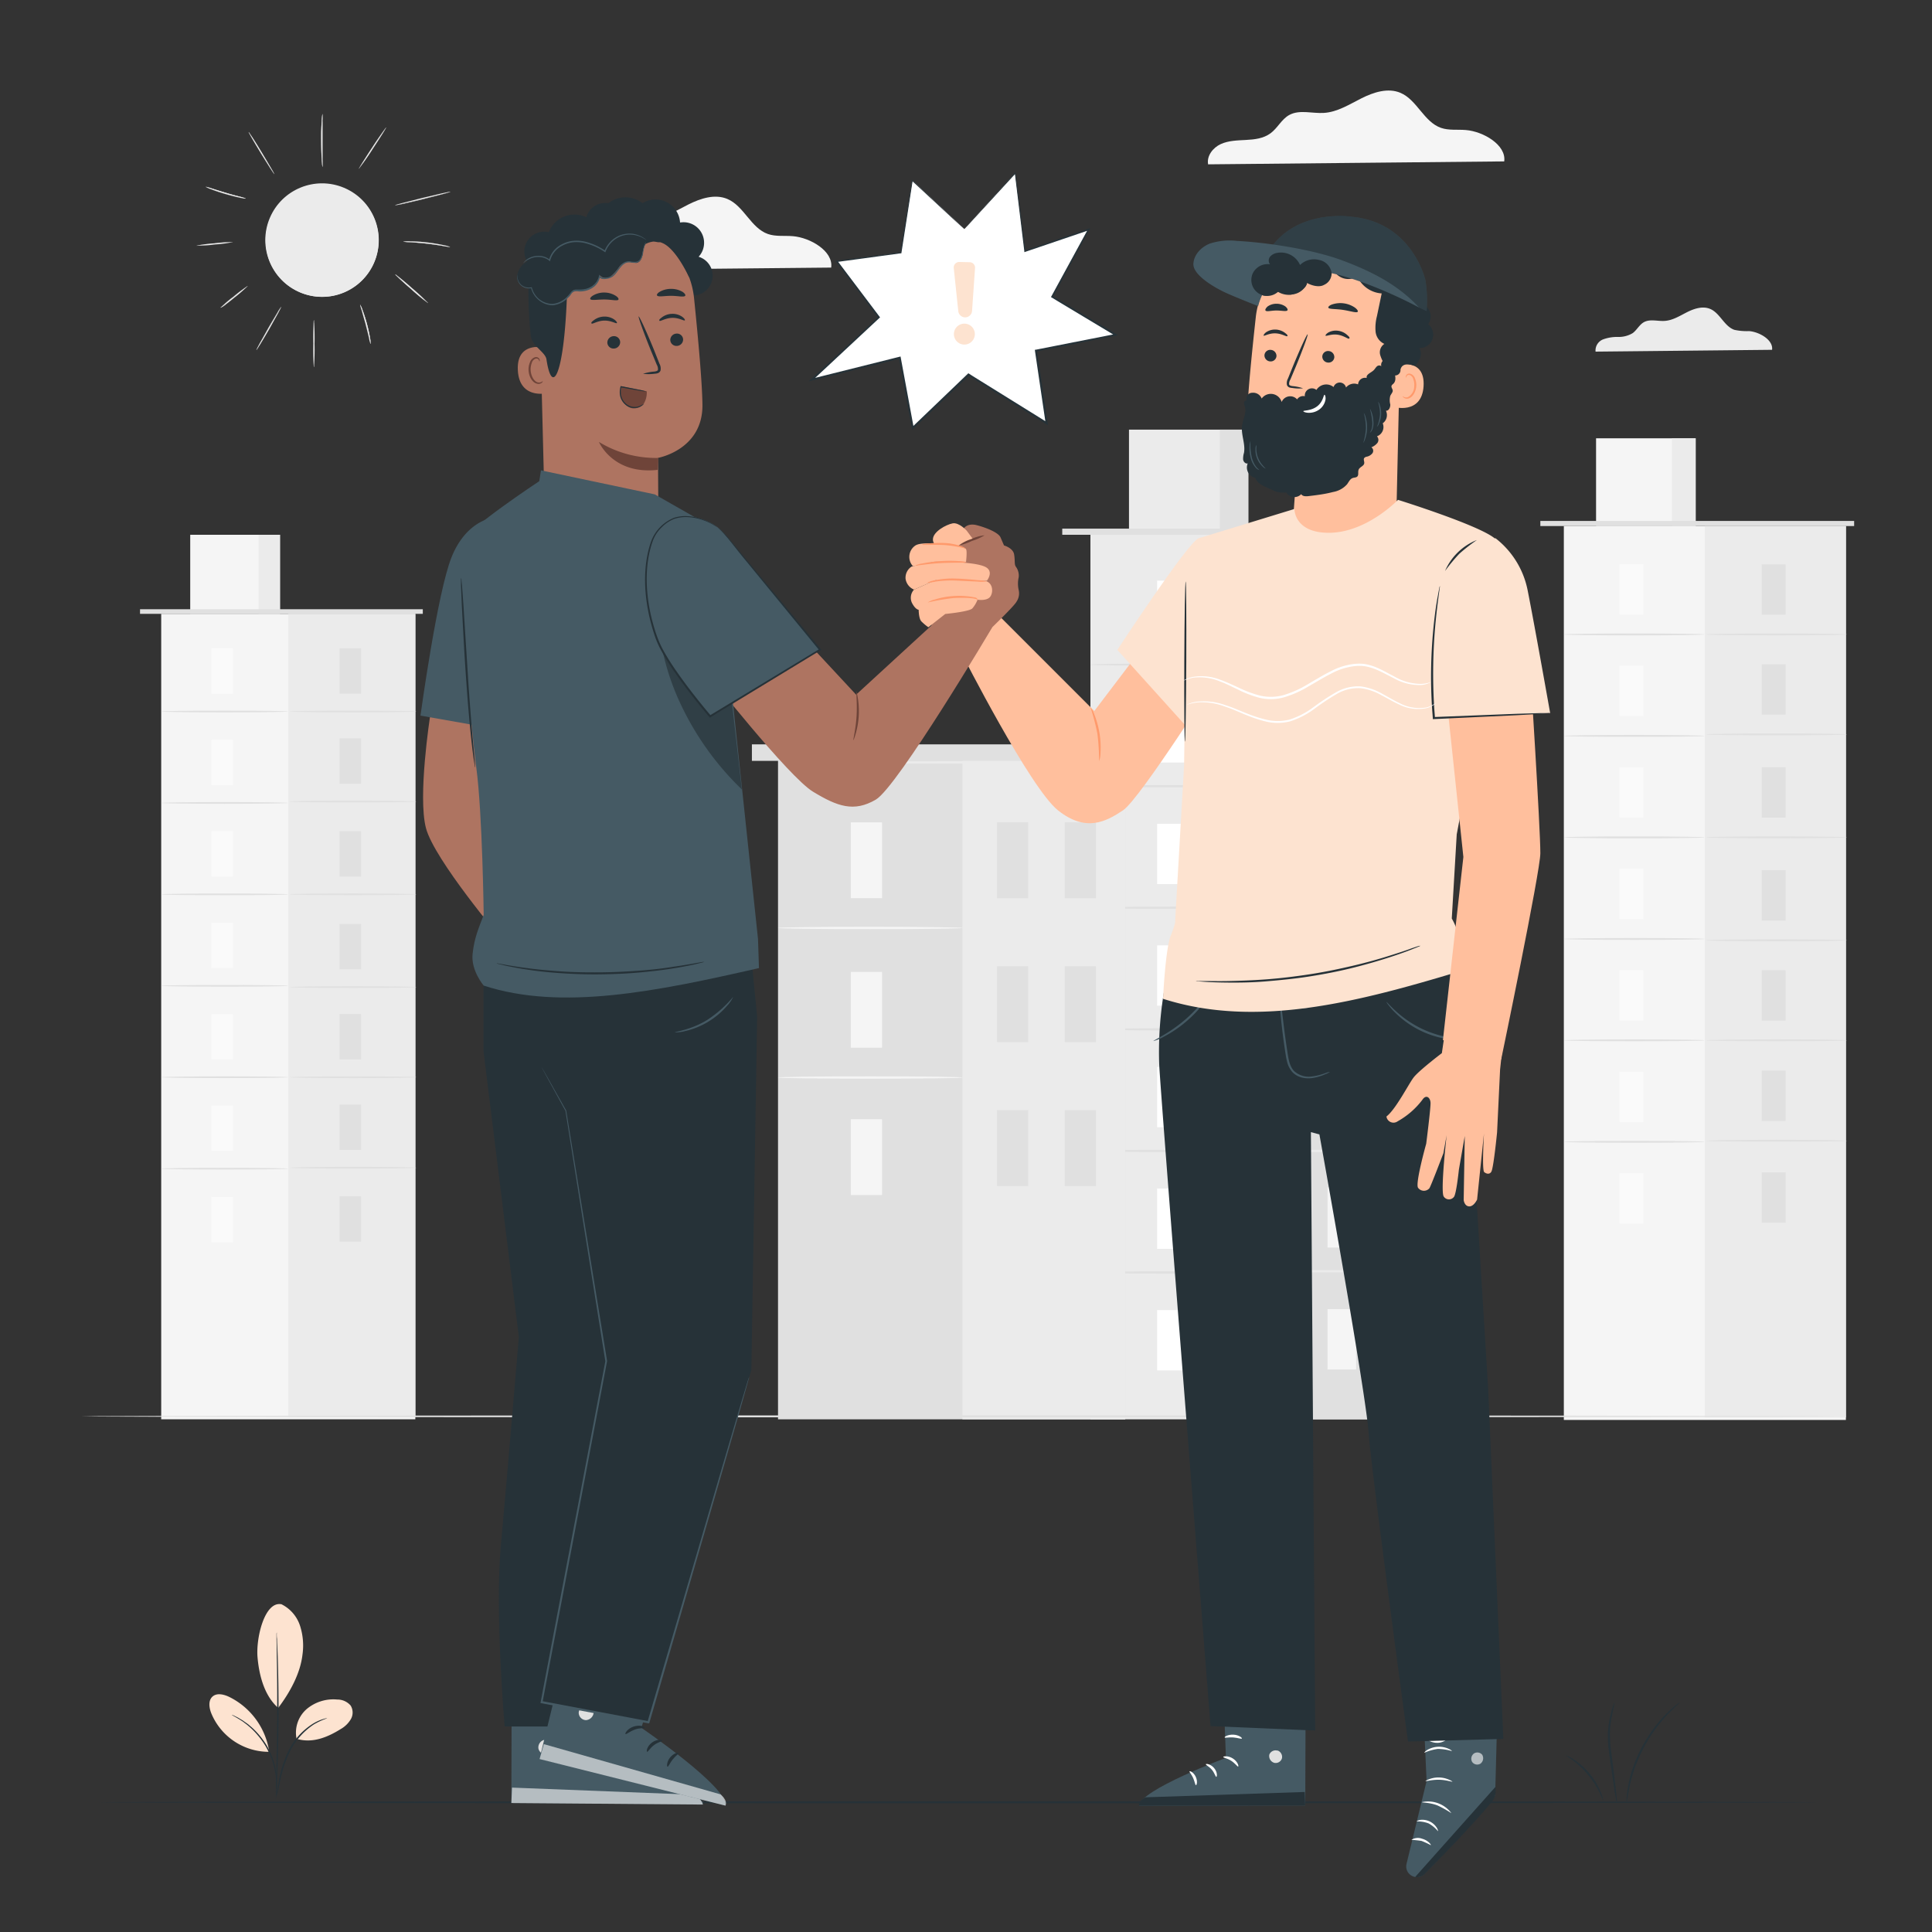 <svg xmlns="http://www.w3.org/2000/svg" viewBox="0 0 500 500"><rect x="0" y="0" width="500" height="500" fill="#333333" stroke="none"/><g id="freepik--background-complete--inject-4"><rect x="404.72" y="136.14" width="73" height="231.34" style="fill:#f5f5f5"></rect><rect x="441.22" y="136.14" width="36.5" height="230.7" style="fill:#ebebeb"></rect><rect x="413.06" y="113.43" width="25.78" height="22.71" style="fill:#f5f5f5"></rect><rect x="432.69" y="113.43" width="6.14" height="22.71" style="fill:#ebebeb"></rect><polyline points="398.64 136.14 398.64 134.82 479.85 134.82 479.85 136.14" style="fill:#e0e0e0"></polyline><rect x="419.13" y="146.05" width="6.18" height="13.03" style="fill:#fafafa"></rect><path d="M441.22,164.19c0,.14-8.17.25-18.25.25s-18.25-.11-18.25-.25,8.17-.25,18.25-.25S441.22,164.05,441.22,164.19Z" style="fill:#e0e0e0"></path><rect x="455.94" y="146.05" width="6.18" height="13.03" style="fill:#e0e0e0"></rect><path d="M478,164.19c0,.14-8.17.25-18.24.25s-18.25-.11-18.25-.25,8.16-.25,18.25-.25S478,164.05,478,164.19Z" style="fill:#e0e0e0"></path><rect x="455.94" y="171.91" width="6.18" height="13.03" style="fill:#e0e0e0"></rect><path d="M478,190.06c0,.13-8.17.25-18.24.25s-18.25-.12-18.25-.25,8.16-.25,18.25-.25S478,189.92,478,190.06Z" style="fill:#e0e0e0"></path><rect x="455.94" y="198.56" width="6.18" height="13.03" style="fill:#e0e0e0"></rect><path d="M478,216.7c0,.14-8.17.25-18.24.25s-18.25-.11-18.25-.25,8.16-.24,18.25-.24S478,216.57,478,216.7Z" style="fill:#e0e0e0"></path><rect x="455.94" y="225.21" width="6.18" height="13.03" style="fill:#e0e0e0"></rect><path d="M478,243.35c0,.14-8.17.25-18.24.25s-18.25-.11-18.25-.25,8.16-.25,18.25-.25S478,243.21,478,243.35Z" style="fill:#e0e0e0"></path><rect x="455.94" y="251.09" width="6.18" height="13.03" style="fill:#e0e0e0"></rect><path d="M478,269.24c0,.13-8.17.24-18.24.24s-18.25-.11-18.25-.24,8.16-.25,18.25-.25S478,269.1,478,269.24Z" style="fill:#e0e0e0"></path><rect x="455.94" y="277.08" width="6.18" height="13.03" style="fill:#e0e0e0"></rect><rect x="455.94" y="303.41" width="6.18" height="13.03" style="fill:#e0e0e0"></rect><path d="M478,295.23c0,.13-8.17.24-18.24.24s-18.25-.11-18.25-.24,8.16-.25,18.25-.25S478,295.09,478,295.23Z" style="fill:#e0e0e0"></path><rect x="419.13" y="172.31" width="6.18" height="13.03" style="fill:#fafafa"></rect><path d="M441.22,190.45c0,.14-8.17.25-18.25.25s-18.25-.11-18.25-.25,8.17-.25,18.25-.25S441.22,190.31,441.22,190.45Z" style="fill:#e0e0e0"></path><rect x="419.13" y="198.57" width="6.18" height="13.03" style="fill:#fafafa"></rect><path d="M441.22,216.71c0,.14-8.17.25-18.25.25s-18.25-.11-18.25-.25,8.17-.25,18.25-.25S441.22,216.58,441.22,216.71Z" style="fill:#e0e0e0"></path><rect x="419.13" y="224.83" width="6.18" height="13.03" style="fill:#fafafa"></rect><path d="M441.22,243c0,.14-8.17.25-18.25.25s-18.25-.11-18.25-.25,8.17-.24,18.25-.24S441.22,242.84,441.22,243Z" style="fill:#e0e0e0"></path><rect x="419.13" y="251.09" width="6.18" height="13.03" style="fill:#fafafa"></rect><path d="M441.22,269.24c0,.13-8.17.24-18.25.24s-18.25-.11-18.25-.24S412.89,269,423,269,441.22,269.1,441.22,269.24Z" style="fill:#e0e0e0"></path><rect x="419.13" y="277.36" width="6.18" height="13.03" style="fill:#fafafa"></rect><path d="M441.22,295.5c0,.13-8.17.25-18.25.25s-18.25-.12-18.25-.25,8.17-.25,18.25-.25S441.22,295.36,441.22,295.5Z" style="fill:#e0e0e0"></path><rect x="419.13" y="303.62" width="6.18" height="13.03" style="fill:#fafafa"></rect><rect x="282.2" y="138.4" width="87.46" height="228.92" style="fill:#ebebeb"></rect><rect x="325.92" y="138.4" width="43.73" height="228.92" style="fill:#e0e0e0"></rect><rect x="292.18" y="111.19" width="30.88" height="27.21" style="fill:#ebebeb"></rect><rect x="315.7" y="111.19" width="7.36" height="27.21" style="fill:#e0e0e0"></rect><rect x="274.91" y="136.81" width="97.31" height="1.59" style="fill:#e0e0e0"></rect><rect x="299.46" y="150.27" width="7.4" height="15.61" style="fill:#fff"></rect><path d="M325.92,172c0,.17-9.79.3-21.86.3s-21.86-.13-21.86-.3,9.78-.3,21.86-.3S325.92,171.84,325.92,172Z" style="fill:#e0e0e0"></path><rect x="343.57" y="150.27" width="7.4" height="15.61" style="fill:#f5f5f5"></rect><path d="M370,172c0,.17-9.79.3-21.86.3s-21.87-.13-21.87-.3,9.79-.3,21.87-.3S370,171.84,370,172Z" style="fill:#ebebeb"></path><rect x="343.57" y="181.26" width="7.4" height="15.61" style="fill:#f5f5f5"></rect><path d="M370,203c0,.17-9.79.3-21.86.3s-21.87-.13-21.87-.3,9.79-.29,21.87-.29S370,202.83,370,203Z" style="fill:#ebebeb"></path><rect x="343.57" y="213.18" width="7.4" height="15.61" style="fill:#f5f5f5"></rect><path d="M370,234.92c0,.16-9.79.3-21.86.3s-21.87-.14-21.87-.3,9.79-.3,21.87-.3S370,234.76,370,234.92Z" style="fill:#ebebeb"></path><rect x="343.57" y="245.11" width="7.4" height="15.61" style="fill:#f5f5f5"></rect><path d="M370,266.85c0,.16-9.79.29-21.86.29s-21.87-.13-21.87-.29,9.79-.3,21.87-.3S370,266.68,370,266.85Z" style="fill:#ebebeb"></path><rect x="343.57" y="276.12" width="7.4" height="15.61" style="fill:#f5f5f5"></rect><path d="M370,297.86c0,.16-9.79.3-21.86.3s-21.87-.14-21.87-.3,9.79-.3,21.87-.3S370,297.69,370,297.86Z" style="fill:#ebebeb"></path><rect x="343.57" y="307.26" width="7.4" height="15.61" style="fill:#f5f5f5"></rect><rect x="343.57" y="338.81" width="7.4" height="15.61" style="fill:#f5f5f5"></rect><path d="M370,329c0,.16-9.79.3-21.86.3s-21.87-.14-21.87-.3,9.79-.3,21.87-.3S370,328.83,370,329Z" style="fill:#ebebeb"></path><rect x="299.46" y="181.73" width="7.4" height="15.61" style="fill:#fff"></rect><path d="M325.92,203.47c0,.16-9.79.29-21.86.29s-21.86-.13-21.86-.29,9.78-.3,21.86-.3S325.92,203.3,325.92,203.47Z" style="fill:#e0e0e0"></path><rect x="299.46" y="213.19" width="7.4" height="15.61" style="fill:#fff"></rect><path d="M325.92,234.93c0,.17-9.79.3-21.86.3s-21.86-.13-21.86-.3,9.78-.3,21.86-.3S325.92,234.77,325.92,234.93Z" style="fill:#e0e0e0"></path><rect x="299.46" y="244.66" width="7.4" height="15.61" style="fill:#fff"></rect><path d="M325.92,266.39c0,.17-9.79.3-21.86.3s-21.86-.13-21.86-.3,9.78-.29,21.86-.29S325.92,266.23,325.92,266.39Z" style="fill:#e0e0e0"></path><rect x="299.46" y="276.12" width="7.4" height="15.61" style="fill:#fff"></rect><path d="M325.92,297.86c0,.16-9.79.3-21.86.3s-21.86-.14-21.86-.3,9.78-.3,21.86-.3S325.92,297.69,325.92,297.86Z" style="fill:#e0e0e0"></path><rect x="299.46" y="307.59" width="7.4" height="15.61" style="fill:#fff"></rect><path d="M325.92,329.32c0,.17-9.79.3-21.86.3s-21.86-.13-21.86-.3S292,329,304.06,329,325.92,329.16,325.92,329.32Z" style="fill:#e0e0e0"></path><rect x="299.46" y="339.05" width="7.4" height="15.61" style="fill:#fff"></rect><rect x="201.35" y="196.77" width="89.86" height="170.55" style="fill:#e0e0e0"></rect><rect x="249.08" y="196.77" width="42.13" height="170.55" style="fill:#ebebeb"></rect><rect x="220.19" y="212.82" width="8.08" height="19.63" style="fill:#f5f5f5"></rect><rect x="220.19" y="289.65" width="8.08" height="19.63" style="fill:#f5f5f5"></rect><path d="M249.08,240.15c0,.17-10.69.31-23.87.31s-23.86-.14-23.86-.31,10.68-.3,23.86-.3S249.08,240,249.08,240.15Z" style="fill:#f5f5f5"></path><rect x="220.19" y="251.52" width="8.08" height="19.63" style="fill:#f5f5f5"></rect><path d="M249.08,278.86c0,.17-10.69.3-23.87.3s-23.86-.13-23.86-.3,10.68-.31,23.86-.31S249.08,278.69,249.08,278.86Z" style="fill:#f5f5f5"></path><rect x="258.02" y="212.82" width="8.08" height="19.63" style="fill:#e0e0e0"></rect><rect x="275.55" y="212.82" width="8.08" height="19.63" style="fill:#e0e0e0"></rect><rect x="258.02" y="250.07" width="8.08" height="19.63" style="fill:#e0e0e0"></rect><rect x="275.55" y="250.07" width="8.08" height="19.63" style="fill:#e0e0e0"></rect><rect x="258.02" y="287.31" width="8.08" height="19.63" style="fill:#e0e0e0"></rect><rect x="275.55" y="287.31" width="8.08" height="19.63" style="fill:#e0e0e0"></rect><rect x="194.59" y="192.64" width="103.37" height="4.27" style="fill:#e0e0e0"></rect><path d="M291.84,197.32c0,.17-20.09.31-44.86.31s-44.86-.14-44.86-.31S222.2,197,247,197,291.84,197.15,291.84,197.32Z" style="fill:#ebebeb"></path><rect x="41.72" y="158.86" width="65.77" height="208.45" style="fill:#f5f5f5"></rect><rect x="74.61" y="158.86" width="32.89" height="207.88" style="fill:#ebebeb"></rect><rect x="49.23" y="138.4" width="23.23" height="20.46" style="fill:#f5f5f5"></rect><rect x="66.92" y="138.4" width="5.54" height="20.46" style="fill:#ebebeb"></rect><polyline points="36.24 158.86 36.24 157.67 109.42 157.67 109.42 158.86" style="fill:#e0e0e0"></polyline><rect x="54.71" y="167.79" width="5.57" height="11.74" style="fill:#fafafa"></rect><path d="M74.61,184.13c0,.13-7.36.23-16.44.23s-16.45-.1-16.45-.23,7.36-.22,16.45-.22S74.61,184,74.61,184.13Z" style="fill:#e0e0e0"></path><rect x="87.88" y="167.79" width="5.57" height="11.74" style="fill:#e0e0e0"></rect><path d="M107.78,184.13c0,.13-7.36.23-16.44.23s-16.44-.1-16.44-.23,7.36-.22,16.44-.22S107.78,184,107.78,184.13Z" style="fill:#e0e0e0"></path><rect x="87.88" y="191.1" width="5.57" height="11.74" style="fill:#e0e0e0"></rect><path d="M107.78,207.44c0,.13-7.36.23-16.44.23s-16.44-.1-16.44-.23,7.36-.22,16.44-.22S107.78,207.32,107.78,207.44Z" style="fill:#e0e0e0"></path><rect x="87.88" y="215.11" width="5.57" height="11.74" style="fill:#e0e0e0"></rect><path d="M107.78,231.45c0,.13-7.36.23-16.44.23s-16.44-.1-16.44-.23,7.36-.22,16.44-.22S107.78,231.33,107.78,231.45Z" style="fill:#e0e0e0"></path><rect x="87.88" y="239.12" width="5.57" height="11.74" style="fill:#e0e0e0"></rect><path d="M107.78,255.46c0,.13-7.36.23-16.44.23s-16.44-.1-16.44-.23,7.36-.22,16.44-.22S107.78,255.34,107.78,255.46Z" style="fill:#e0e0e0"></path><rect x="87.88" y="262.44" width="5.57" height="11.74" style="fill:#e0e0e0"></rect><path d="M107.78,278.79c0,.12-7.36.22-16.44.22s-16.44-.1-16.44-.22,7.36-.23,16.44-.23S107.78,278.66,107.78,278.79Z" style="fill:#e0e0e0"></path><rect x="87.88" y="285.86" width="5.57" height="11.74" style="fill:#e0e0e0"></rect><rect x="87.88" y="309.58" width="5.57" height="11.74" style="fill:#e0e0e0"></rect><path d="M107.78,302.21c0,.12-7.36.22-16.44.22s-16.44-.1-16.44-.22,7.36-.23,16.44-.23S107.78,302.08,107.78,302.21Z" style="fill:#e0e0e0"></path><rect x="54.71" y="191.45" width="5.57" height="11.74" style="fill:#fafafa"></rect><path d="M74.61,207.8c0,.12-7.36.22-16.44.22s-16.45-.1-16.45-.22,7.36-.23,16.45-.23S74.61,207.67,74.61,207.8Z" style="fill:#e0e0e0"></path><rect x="54.71" y="215.11" width="5.57" height="11.74" style="fill:#fafafa"></rect><path d="M74.61,231.46c0,.13-7.36.23-16.44.23s-16.45-.1-16.45-.23,7.36-.22,16.45-.22S74.61,231.34,74.61,231.46Z" style="fill:#e0e0e0"></path><rect x="54.71" y="238.78" width="5.57" height="11.74" style="fill:#fafafa"></rect><path d="M74.61,255.12c0,.13-7.36.23-16.44.23s-16.45-.1-16.45-.23,7.36-.22,16.45-.22S74.61,255,74.61,255.12Z" style="fill:#e0e0e0"></path><rect x="54.71" y="262.44" width="5.57" height="11.74" style="fill:#fafafa"></rect><path d="M74.61,278.79c0,.12-7.36.22-16.44.22s-16.45-.1-16.45-.22,7.36-.23,16.45-.23S74.61,278.66,74.61,278.79Z" style="fill:#e0e0e0"></path><rect x="54.71" y="286.1" width="5.57" height="11.74" style="fill:#fafafa"></rect><path d="M74.61,302.45c0,.13-7.36.23-16.44.23s-16.45-.1-16.45-.23,7.36-.22,16.45-.22S74.61,302.33,74.61,302.45Z" style="fill:#e0e0e0"></path><rect x="54.71" y="309.77" width="5.57" height="11.74" style="fill:#fafafa"></rect><path d="M475,366.55c0,.14-101.64.26-227,.26s-227-.12-227-.26,101.61-.26,227-.26S475,366.41,475,366.55Z" style="fill:#e0e0e0"></path><path d="M215.11,69.25c.59-4.26-5.42-7.77-9.94-8.13-2.15-.18-4.39.15-6.43-.56-4.42-1.54-6.19-7.25-10.5-9.07-3.23-1.36-6.94-.15-10.07,1.42s-6.21,3.56-9.71,3.78c-3,.2-6.33-.93-9,.55-2,1.11-3,3.39-4.85,4.74s-4.11,1.6-6.33,1.72-4.51.14-6.53,1.06-3.69,3.06-3.27,5.24Z" style="fill:#f5f5f5"></path><path d="M389.29,41.77c.59-4.26-5.42-7.76-9.94-8.12-2.15-.18-4.39.15-6.43-.56-4.42-1.54-6.19-7.25-10.5-9.07-3.23-1.36-6.94-.15-10.07,1.42s-6.21,3.56-9.71,3.78c-3,.2-6.33-.93-9,.55-2,1.11-3,3.39-4.85,4.74s-4.11,1.59-6.33,1.71-4.51.15-6.53,1.07-3.68,3.06-3.27,5.24Z" style="fill:#f5f5f5"></path><path d="M458.61,90.53c.35-2.53-3.24-4.62-5.93-4.84a15.22,15.22,0,0,1-3.83-.33c-2.64-.92-3.69-4.33-6.26-5.41-1.93-.81-4.14-.09-6,.85s-3.7,2.12-5.78,2.25c-1.81.12-3.78-.55-5.37.33-1.18.66-1.8,2-2.88,2.82a7,7,0,0,1-3.78,1,10.59,10.59,0,0,0-3.89.63A3.08,3.08,0,0,0,412.93,91Z" style="fill:#ebebeb"></path><circle cx="83.34" cy="62.14" r="14.68" transform="translate(-6.3 114.77) rotate(-67.13)" style="fill:#ebebeb"></circle><path d="M83.34,76.83a14.61,14.61,0,1,1,5.72-1.15A14.54,14.54,0,0,1,83.34,76.83Z" style="fill:#ebebeb"></path><path d="M81.25,95a58.75,58.75,0,0,1-.15-6.06,58.63,58.63,0,0,1,.15-6,58.63,58.63,0,0,1,.15,6A58.75,58.75,0,0,1,81.25,95Z" style="fill:#ebebeb"></path><path d="M81.25,95s-.08,0-.13-1.79c0-1.14,0-2.66,0-4.28s0-3.14,0-4.28c0-1.79.1-1.79.13-1.79s.08,0,.12,1.79c0,1.14,0,2.66,0,4.28s0,3.14,0,4.28C81.33,95,81.28,95,81.25,95Zm0-12.1c-.07.23-.14,2.52-.14,6s.07,5.81.14,6c.07-.22.14-2.52.14-6S81.32,83.11,81.25,82.88Z" style="fill:#ebebeb"></path><path d="M72.79,79.44c.07,0-1.31,2.57-3.08,5.65s-3.28,5.54-3.36,5.5,1.31-2.58,3.09-5.65S72.72,79.4,72.79,79.44Z" style="fill:#ebebeb"></path><path d="M66.36,90.6h0s-.07,0,.84-1.71c.58-1.06,1.37-2.47,2.23-4s1.69-2.88,2.32-3.92a7.79,7.79,0,0,1,1.05-1.59h0s.07,0-.85,1.71c-.58,1.06-1.37,2.47-2.23,4-1.53,2.64-3.22,5.46-3.36,5.5Zm6.41-11.13c-.17.17-1.46,2.25-3.32,5.47s-3,5.38-3.08,5.62c.18-.17,1.46-2.25,3.32-5.48S72.71,79.71,72.77,79.47Z" style="fill:#ebebeb"></path><path d="M64.11,74A33.75,33.75,0,0,1,60.68,77a34.33,34.33,0,0,1-3.62,2.68,30.59,30.59,0,0,1,3.43-2.92A33,33,0,0,1,64.11,74Z" style="fill:#ebebeb"></path><path d="M57.06,79.66h0s0-.06,1-.93c.65-.55,1.52-1.27,2.47-2A36.82,36.82,0,0,1,64.1,74h0s0,0,0,0h0A35.89,35.89,0,0,1,60.69,77c-.94.75-1.84,1.44-2.52,2A4.83,4.83,0,0,1,57.06,79.66Zm7-5.61a38.11,38.11,0,0,0-3.6,2.68,41.3,41.3,0,0,0-3.42,2.89A38.89,38.89,0,0,0,60.67,77,40.9,40.9,0,0,0,64.09,74.05Zm0,0Z" style="fill:#ebebeb"></path><path d="M95.9,89a7.77,7.77,0,0,1-.39-1.49c-.21-.92-.51-2.2-.89-3.59s-.75-2.65-1-3.56a9.27,9.27,0,0,1-.42-1.48,6.48,6.48,0,0,1,.62,1.41c.34.89.75,2.14,1.13,3.55a36.32,36.32,0,0,1,.8,3.63A7,7,0,0,1,95.9,89Z" style="fill:#ebebeb"></path><path d="M95.9,89c-.05,0-.11-.23-.41-1.51-.19-.86-.5-2.17-.88-3.59s-.78-2.72-1-3.55v0c-.38-1.2-.45-1.47-.4-1.48s0,0,.22.37.26.64.42,1.05c.23.6.68,1.87,1.13,3.54s.69,3,.8,3.64A7.27,7.27,0,0,1,95.91,89ZM93.18,78.9c0,.11.19.7.42,1.44v0c.26.83.65,2.1,1,3.55s.69,2.74.88,3.6.32,1.37.37,1.47a8.84,8.84,0,0,0-.18-1.51c-.11-.64-.35-2-.8-3.63s-.9-2.93-1.13-3.54A9.5,9.5,0,0,0,93.18,78.9Z" style="fill:#ebebeb"></path><path d="M110.79,78.43a49.51,49.51,0,0,1-4.34-3.58A52,52,0,0,1,102.31,71a53.28,53.28,0,0,1,4.34,3.59A55.47,55.47,0,0,1,110.79,78.43Z" style="fill:#ebebeb"></path><path d="M110.78,78.45a55.87,55.87,0,0,1-4.34-3.59c-1.13-1-2.19-1.93-3-2.66-1.22-1.13-1.19-1.16-1.17-1.19h0a55.87,55.87,0,0,1,4.34,3.59c1.13,1,2.19,1.93,3,2.66,1.22,1.12,1.19,1.16,1.17,1.18h0s0,0,0,0ZM102.33,71c.11.19,1.67,1.65,4.13,3.79s4.11,3.5,4.31,3.59c-.11-.19-1.67-1.65-4.13-3.8S102.53,71.12,102.33,71Z" style="fill:#ebebeb"></path><path d="M116.49,63.91a10.94,10.94,0,0,1-1.77-.25c-1.09-.18-2.59-.42-4.26-.61s-3.19-.3-4.29-.37a10.7,10.7,0,0,1-1.78-.16,8.67,8.67,0,0,1,1.79-.06c1.11,0,2.64.09,4.32.28s3.18.47,4.26.7A9.11,9.11,0,0,1,116.49,63.91Z" style="fill:#ebebeb"></path><path d="M116.44,63.94c-.13,0-.49-.06-1.37-.21l-.35-.06c-1.49-.25-2.92-.45-4.26-.6s-2.78-.28-4.29-.38l-.35,0c-1.21-.08-1.45-.1-1.45-.15a0,0,0,0,0,0,0,9.75,9.75,0,0,1,1.8-.07c.76,0,2.34.06,4.32.29s3.52.54,4.27.7a9.12,9.12,0,0,1,1.73.47s0,0,0,0h0S116.49,63.94,116.44,63.94Zm-12-1.41c.1,0,.66.06,1.4.11l.35,0c1.52.1,3,.22,4.29.38s2.78.35,4.26.6l.35.06c.71.12,1.24.21,1.38.21h0a11.59,11.59,0,0,0-1.7-.45c-.74-.16-2.29-.47-4.27-.7a43,43,0,0,0-4.31-.29A10.88,10.88,0,0,0,104.42,62.53Z" style="fill:#ebebeb"></path><path d="M116.51,49.63c0,.09-3.16.93-7.1,1.89s-7.15,1.67-7.17,1.59,3.16-.93,7.1-1.89S116.49,49.55,116.51,49.63Z" style="fill:#ebebeb"></path><path d="M102.27,53.13s0,0,0,0,0-.07,2.08-.63c1.34-.36,3.13-.81,5-1.27s3.71-.89,5.06-1.19c2.12-.47,2.13-.42,2.14-.39h0s0,.08-2.08.63c-1.34.36-3.13.81-5,1.28s-3.71.88-5.06,1.18A19,19,0,0,1,102.27,53.13Zm14.21-3.49c-.29,0-3,.59-7.14,1.6s-6.81,1.73-7.07,1.86c.29,0,3-.59,7.14-1.59S116.22,49.77,116.48,49.64Z" style="fill:#ebebeb"></path><path d="M99.92,33c.07,0-1.45,2.47-3.4,5.41a63.8,63.8,0,0,1-3.65,5.25c-.07,0,1.45-2.47,3.4-5.42S99.85,33,99.92,33Z" style="fill:#ebebeb"></path><path d="M92.87,43.68h0a0,0,0,0,1,0,0c0-.14,1.73-2.9,3.4-5.43,1-1.42,1.84-2.75,2.53-3.74C99.85,33,99.9,33,99.93,33h0S100,33,99,34.63c-.64,1-1.51,2.37-2.45,3.79S94.7,41.18,94,42.17C93,43.55,92.91,43.68,92.87,43.68ZM99.9,33c-.18.16-1.58,2.14-3.62,5.23S93,43.4,92.89,43.64c.18-.17,1.58-2.15,3.62-5.24S99.83,33.26,99.9,33Z" style="fill:#ebebeb"></path><path d="M83.46,29.52a17.13,17.13,0,0,1,0,2c0,1.24,0,3,0,4.85s0,3.61,0,4.86a14.66,14.66,0,0,1,0,2,12.5,12.5,0,0,1-.2-2c-.08-1.25-.14-3-.14-4.87s.05-3.62.13-4.86A10.32,10.32,0,0,1,83.46,29.52Z" style="fill:#ebebeb"></path><path d="M83.47,43.28s0,0-.1-.55c0-.37-.08-.88-.12-1.47,0-.84-.13-2.58-.14-4.87s.08-4,.13-4.86c0-.59.08-1.1.11-1.47.06-.53.08-.56.1-.56h0a7.81,7.81,0,0,1,0,2c0,1.17,0,2.94,0,4.85s0,3.55,0,4.78v.08c0,1.84,0,2,0,2Zm0-13.73a18,18,0,0,0-.18,2c0,.84-.13,2.59-.13,4.86s.09,4,.14,4.87a19.52,19.52,0,0,0,.19,2c0-.17,0-1.25,0-2v-.08c0-1.23,0-2.92,0-4.78s0-3.68,0-4.86C83.47,30.8,83.49,29.72,83.45,29.55Z" style="fill:#ebebeb"></path><path d="M71,45.05c-.08,0-1.62-2.36-3.46-5.36s-3.26-5.47-3.19-5.52S66,36.53,67.8,39.53,71.06,45,71,45.05Z" style="fill:#ebebeb"></path><path d="M71,45.06s-.17-.12-1.08-1.54c-.65-1-1.5-2.37-2.39-3.82-1.57-2.57-3.23-5.39-3.19-5.53h0s.07,0,1.09,1.54c.65,1,1.5,2.37,2.39,3.82s1.71,2.83,2.31,3.87c.94,1.63.9,1.66.88,1.67h0ZM64.36,34.2c.06.24,1.26,2.34,3.19,5.48S70.79,44.86,71,45c-.06-.23-1.26-2.33-3.19-5.48S64.54,34.37,64.36,34.2Z" style="fill:#ebebeb"></path><path d="M63.54,51.38A7.47,7.47,0,0,1,62,51.13c-1-.2-2.27-.52-3.69-.94s-2.71-.86-3.62-1.21a6.9,6.9,0,0,1-1.44-.64,8.33,8.33,0,0,1,1.51.43c.93.3,2.21.7,3.63,1.12s2.72.77,3.66,1A8.63,8.63,0,0,1,63.54,51.38Z" style="fill:#ebebeb"></path><path d="M63.49,51.4l-.38,0L62,51.15c-.64-.14-2-.44-3.69-.95s-3-1-3.61-1.21l-1.07-.44c-.4-.17-.39-.2-.39-.22s.22,0,1.54.42c.74.24,2.13.68,3.63,1.13s2.6.74,3.65,1c1.34.36,1.53.43,1.52.48h0S63.55,51.4,63.49,51.4Zm-10.24-3a11.11,11.11,0,0,0,1.43.61c.61.24,1.9.71,3.61,1.21s3.05.81,3.69.95a11.28,11.28,0,0,0,1.51.25h0c-.1-.06-.87-.27-1.48-.44-1.06-.28-2.29-.62-3.66-1s-2.89-.89-3.63-1.13C54.16,48.6,53.38,48.35,53.25,48.35Z" style="fill:#ebebeb"></path><path d="M60.28,62.66a37.67,37.67,0,0,1-4.68.6,35.37,35.37,0,0,1-4.72.3,38.38,38.38,0,0,1,4.69-.6A35.33,35.33,0,0,1,60.28,62.66Z" style="fill:#ebebeb"></path><path d="M51.15,63.6a.7.7,0,0,1-.27,0v0a0,0,0,0,1,0,0,37.69,37.69,0,0,1,4.69-.61,39.86,39.86,0,0,1,4.72-.3v0h0a0,0,0,0,1,0,0,37.69,37.69,0,0,1-4.69.61C53.8,63.45,51.86,63.6,51.15,63.6Zm-.24,0a43.61,43.61,0,0,0,4.69-.31,42,42,0,0,0,4.66-.59,43.74,43.74,0,0,0-4.69.31A42,42,0,0,0,50.91,63.56Z" style="fill:#ebebeb"></path></g><g id="freepik--Floor--inject-4"><path d="M25.34,466.43c0-.14,99.7-.26,222.65-.26s222.67.12,222.67.26S371,466.7,248,466.7,25.34,466.58,25.34,466.43Z" style="fill:#263238"></path></g><g id="freepik--Plants--inject-4"><path d="M72.72,415.12a9.5,9.5,0,0,1,4.91,5.57,16.66,16.66,0,0,1,.65,7.53C77.73,433.11,75,438.05,72,442c-4.12-3.59-5.06-9.86-5.35-13.07-.44-5.07,1.84-14.51,6.11-13.76" style="fill:#FDE3D0"></path><path d="M76.75,450a8.09,8.09,0,0,1,2.61-7.69,10.71,10.71,0,0,1,7.92-2.47,4.5,4.5,0,0,1,3.47,1.56,3.45,3.45,0,0,1,.06,3.5,7.1,7.1,0,0,1-2.6,2.56c-3.57,2.23-7.43,3.75-11.46,2.54" style="fill:#FDE3D0"></path><path d="M71.47,465a5.26,5.26,0,0,1,.14-1c.13-.7.3-1.61.5-2.71a28.65,28.65,0,0,1,2.8-8.68A17.42,17.42,0,0,1,81.14,446a11.6,11.6,0,0,1,2.54-1.12,5.71,5.71,0,0,1,.73-.19.74.74,0,0,1,.26,0,19.13,19.13,0,0,0-3.4,1.56,18,18,0,0,0-6,6.58,30.85,30.85,0,0,0-2.86,8.55c-.25,1.14-.45,2.06-.61,2.69A6.47,6.47,0,0,1,71.47,465Z" style="fill:#263238"></path><path d="M71.62,422.47a2.14,2.14,0,0,1,0,.43c0,.33,0,.75.08,1.26,0,1.1.12,2.68.18,4.64.13,3.92.23,9.34.2,15.32s-.17,11.4-.33,15.31c-.08,2-.16,3.55-.23,4.64,0,.52-.06.94-.08,1.26a1.72,1.72,0,0,1-.06.44,3,3,0,0,1,0-.44c0-.33,0-.75,0-1.26,0-1.14.07-2.72.12-4.64.09-3.92.2-9.33.23-15.31s0-11.39-.1-15.31c0-1.93-.05-3.5-.07-4.64v-1.26A2.12,2.12,0,0,1,71.62,422.47Z" style="fill:#263238"></path><path d="M69.62,453A18.9,18.9,0,0,0,59.3,439.15c-1.38-.66-3.18-1.09-4.31-.07s-.88,2.87-.32,4.29a16.13,16.13,0,0,0,14.85,10" style="fill:#FDE3D0"></path><path d="M60,443.79a4.08,4.08,0,0,1,.88.38,9.82,9.82,0,0,1,1,.52c.37.24.82.46,1.26.79s1,.66,1.44,1.08a17.53,17.53,0,0,1,1.53,1.4A21,21,0,0,1,69,451.69,20.26,20.26,0,0,1,70.87,456a17.7,17.7,0,0,1,.49,2,14.07,14.07,0,0,1,.24,1.79,13.23,13.23,0,0,1,.07,1.48,9.56,9.56,0,0,1,0,1.12,4.7,4.7,0,0,1-.11.95c-.08,0,.06-1.36-.18-3.53a16.15,16.15,0,0,0-.28-1.75,19.14,19.14,0,0,0-.51-2,22.16,22.16,0,0,0-1.91-4.25,22.44,22.44,0,0,0-2.84-3.69,18.85,18.85,0,0,0-1.48-1.39c-.47-.43-1-.77-1.39-1.1C61.17,444.42,59.93,443.86,60,443.79Z" style="fill:#263238"></path><path d="M434.77,440.57c.06.08-1.27,1.13-3.16,3.1a39,39,0,0,0-6.2,8.6,42.36,42.36,0,0,0-2.35,5.36,39.78,39.78,0,0,0-1.3,4.6c-.58,2.66-.71,4.36-.8,4.35a4.8,4.8,0,0,1,0-1.2,24.31,24.31,0,0,1,.42-3.22,33.26,33.26,0,0,1,1.21-4.69A38.59,38.59,0,0,1,425,452a39,39,0,0,1,3.2-5,34.13,34.13,0,0,1,3.2-3.62,26.7,26.7,0,0,1,2.44-2.16A6.07,6.07,0,0,1,434.77,440.57Z" style="fill:#263238"></path><path d="M417.83,440.64c.08,0-.27,1.45-.72,3.76a24.15,24.15,0,0,0-.47,4.08,33.45,33.45,0,0,0,.35,5c.47,3.58.88,6.82,1.14,9.17.14,1.18.23,2.13.29,2.79a4.26,4.26,0,0,1,0,1,3.73,3.73,0,0,1-.24-1c-.12-.65-.27-1.59-.45-2.76-.36-2.34-.83-5.57-1.3-9.15a30.49,30.49,0,0,1-.31-5.11,21.76,21.76,0,0,1,.59-4.15c.26-1.15.53-2.07.72-2.71A4.37,4.37,0,0,1,417.83,440.64Z" style="fill:#263238"></path><path d="M405.09,454.27a7,7,0,0,1,2.09,1,18.66,18.66,0,0,1,7.12,8.61,7.54,7.54,0,0,1,.64,2.25,23.91,23.91,0,0,0-9.85-11.9Z" style="fill:#263238"></path></g><g id="freepik--speech-bubble--inject-4"><polygon points="249.58 59.28 236.1 46.69 233.15 65.4 216.56 67.63 227.47 82.13 210.11 98.25 232.87 92.57 236.22 110.75 250.64 96.93 270.89 109.5 268.11 90.7 288.72 86.63 272.29 76.81 281.76 59.38 265.24 65.03 262.73 44.78 249.58 59.28" style="fill:#fff"></polygon><path d="M249.58,59.28l.86-1L253,55.46l9.67-10.76.18-.21,0,.27c.7,5.57,1.56,12.41,2.55,20.24l-.22-.14,16.51-5.67.49-.17-.25.45-9.45,17.44-.09-.3,16.44,9.82.54.31-.61.13L268.16,91l.2-.28c.88,6,1.82,12.32,2.78,18.8l.08.55-.47-.3L251.53,97.79l-1-.64.32,0L236.4,110.93l-.35.33-.08-.47-3.35-18.17.31.2-22.76,5.66-.9.23.68-.63L227.32,82l0,.29L216.41,67.74l-.2-.26.33,0,16.59-2.19-.14.13,3-18.7,0-.22.16.16,10,9.39,2.57,2.44.87.84s-.3-.25-.87-.78-1.46-1.33-2.59-2.38L236,46.78l.2-.07c-.8,5.12-1.76,11.32-2.91,18.72v.12l-.13,0-16.58,2.25.13-.31q5.1,6.76,10.93,14.49l.12.15-.15.14L210.28,98.43l-.22-.41,22.74-5.69.26-.07.05.27q1.65,8.88,3.36,18.17l-.43-.14,14.42-13.82.15-.14.17.11,1,.64L271,109.29l-.39.25c-.95-6.47-1.89-12.82-2.77-18.8l0-.24.24,0,20.61-4.06-.07.44L272.18,77l-.19-.11.1-.19,9.5-17.42.24.29L265.3,65.19l-.2.07,0-.21c-.95-7.84-1.78-14.69-2.46-20.25l.22.06L253,55.59l-2.55,2.77Z" style="fill:#263238"></path><path d="M252.34,69.37l-.77,11.08a1.8,1.8,0,0,1-1.7,1.68h0A1.8,1.8,0,0,1,248,80.52l-1.17-11.16a1.42,1.42,0,0,1,1.43-1.56l2.71.06A1.41,1.41,0,0,1,252.34,69.37Z" style="fill:#FDE3D0"></path><path d="M247,87.3a2.71,2.71,0,1,0,1.74-3.41A2.71,2.71,0,0,0,247,87.3Z" style="fill:#FDE3D0"></path></g><g id="freepik--Characters--inject-4"><path d="M259.21,160l24,24L304,156.62l12,17s-20.92,33.13-25.36,36.09-9.63,5.74-16.84,0-24.89-40.54-24.89-40.54l7-10.73Z" style="fill:#ffbf9d"></path><path d="M263.64,152.72a7.51,7.51,0,0,1,0-3.34,3.85,3.85,0,0,0-.73-2.71c-.45-.64-.18-1.45-.45-3.16s-2.62-2.35-2.62-2.35-.36-.82-.9-2.08-3.71-2.53-6.14-3.16-3.35.81-3.35.81l.09.54,1.18,1.54-4.88,1.89-3.25,17.8-1.63,3.5,12.36,5.55L256.1,163s6.5-6.24,7-7.33A3.8,3.8,0,0,0,263.64,152.72Z" style="fill:#ae7461"></path><path d="M250.19,137.35s-2-2.24-3.68-1.9-5,2.13-5.07,4.09,2.19,1.9,3.63,1.55l.74-.34,1.22.82,4.88-1.9Z" style="fill:#ffbf9d"></path><path d="M241.44,140.67s-3.31-.28-4.51.49a3.54,3.54,0,0,0-.65,5.38l5.56-1.15,8.17,0s.33-2.78,0-3.27S245,140.54,241.44,140.67Z" style="fill:#ffbf9d"></path><path d="M235.9,146.64a3.44,3.44,0,0,0-1.54,3.16,3.59,3.59,0,0,0,2.19,2.79l5.86-2.55,13,.24s2-2.5-.56-3.64-9-1.23-11.72-1.24A35.88,35.88,0,0,0,235.9,146.64Z" style="fill:#ffbf9d"></path><path d="M236.55,152.59A3.1,3.1,0,0,0,236,156c.93,1.81,1.75,1.81,1.75,1.81s0,2.28.7,3a12.66,12.66,0,0,0,1.81,1.52l4.38-3.44s6.18-.58,7-1.43a7.62,7.62,0,0,0,1.34-2.25s2.24.35,3.17-.64,1-3.71-1.18-4.24L242.41,150Z" style="fill:#ffbf9d"></path><path d="M207.08,164.2l14.48,15.58L240.92,162l15.89.33s-24.5,41.3-30.15,44.61-9.93,1.8-16.27-2.06S183,174.27,183,174.27Z" style="fill:#ae7461"></path><path d="M252.8,155.53c.94-.67-2.47-.95-6.08-.75a58.12,58.12,0,0,0-6.63,1.14,5.94,5.94,0,0,1,1.84-.77,20.54,20.54,0,0,1,4.75-.89,21,21,0,0,1,4.83.21l.82.15a.93.93,0,0,1,.6.37.47.47,0,0,1,0,.46C252.87,155.54,252.81,155.54,252.8,155.53Z" style="fill:#ff9a6c"></path><path d="M255.4,150.46a8.94,8.94,0,0,1-2.3.06l-5.51-.26a29.58,29.58,0,0,0-5.46.25,17.64,17.64,0,0,1-2.26.35,6.8,6.8,0,0,1,2.19-.71,22.52,22.52,0,0,1,5.55-.41c2.17.07,4.11.28,5.51.41A11.59,11.59,0,0,1,255.4,150.46Z" style="fill:#ff9a6c"></path><path d="M250.15,145.54c0,.17-3,0-6.67.19s-6.61.78-6.64.62a6.92,6.92,0,0,1,1.9-.53,33.33,33.33,0,0,1,4.71-.61,38.11,38.11,0,0,1,4.75,0A6.76,6.76,0,0,1,250.15,145.54Z" style="fill:#ff9a6c"></path><path d="M250,142a31.25,31.25,0,0,0-5.64-.95c-3.16-.13-5.76.07-5.76-.11a5.45,5.45,0,0,1,1.68-.29,28.35,28.35,0,0,1,4.11-.12,15.3,15.3,0,0,1,4.07.72A4.41,4.41,0,0,1,250,142Z" style="fill:#ff9a6c"></path><path d="M254.81,138.54a15,15,0,0,1-3.28,1.46,15.87,15.87,0,0,1-3.39,1.17,10.34,10.34,0,0,1,3.2-1.65A10.88,10.88,0,0,1,254.81,138.54Z" style="fill:#6f4439"></path><path d="M284.45,197a61.12,61.12,0,0,0-.44-7.1,61.17,61.17,0,0,0-1.8-6.89,6.7,6.7,0,0,1,1,1.88,23.59,23.59,0,0,1,1.35,4.92,22.93,22.93,0,0,1,.25,5.1A6.63,6.63,0,0,1,284.45,197Z" style="fill:#ff9a6c"></path><path d="M220.88,191.5c-.15,0,.6-2.77.8-6.22s-.2-6.25,0-6.27a21.26,21.26,0,0,1-.76,12.49Z" style="fill:#6f4439"></path><path d="M322.76,108c.09-5.28,1.16-16.13,2.24-25.95a20.38,20.38,0,0,1,20.84-18.14l1.05,0c11.35,1,16.85,11.18,15.54,22.5l-1,44.64-8.1,13-19.05-4.31,1.35-18.84S322.58,118.89,322.76,108Z" style="fill:#ffbf9d"></path><path d="M333.45,120.9a25.45,25.45,0,0,0,14.36-3.63s-3.59,7.76-14.47,6.46Z" style="fill:#ff9a6c"></path><path d="M327.24,91.91a1.57,1.57,0,0,0,1.46,1.62,1.5,1.5,0,0,0,1.65-1.36,1.57,1.57,0,0,0-1.46-1.62A1.49,1.49,0,0,0,327.24,91.91Z" style="fill:#263238"></path><path d="M327,86.85c.19.2,1.4-.64,3.08-.58s2.88.93,3.07.73-.09-.47-.62-.87a4.23,4.23,0,0,0-2.45-.84,4.1,4.1,0,0,0-2.45.72C327.14,86.39,327,86.75,327,86.85Z" style="fill:#263238"></path><path d="M342.21,92.21a1.56,1.56,0,0,0,1.46,1.62,1.49,1.49,0,0,0,1.65-1.36,1.57,1.57,0,0,0-1.46-1.62A1.49,1.49,0,0,0,342.21,92.21Z" style="fill:#263238"></path><path d="M343.05,86.86c.16.23,1.45-.48,3.12-.24s2.77,1.23,3,1,0-.46-.52-.93a4.34,4.34,0,0,0-2.35-1.09,4.09,4.09,0,0,0-2.51.44C343.19,86.41,343,86.76,343.05,86.86Z" style="fill:#263238"></path><path d="M337.23,100.49a11.82,11.82,0,0,0-2.71-.57c-.43-.06-.83-.15-.9-.45a2.23,2.23,0,0,1,.33-1.26c.43-1,.88-2.1,1.36-3.23,1.9-4.6,3.28-8.38,3.1-8.46s-1.88,3.6-3.77,8.19c-.46,1.14-.9,2.22-1.31,3.25a2.48,2.48,0,0,0-.27,1.68,1.09,1.09,0,0,0,.68.65,3.07,3.07,0,0,0,.73.12A10.54,10.54,0,0,0,337.23,100.49Z" style="fill:#263238"></path><path d="M343.77,79.61c.15.46,1.84.29,3.8.59s3.54.87,3.81.47c.13-.19-.14-.63-.77-1.09a6.71,6.71,0,0,0-5.8-.81C344.08,79,343.71,79.39,343.77,79.61Z" style="fill:#263238"></path><path d="M327.51,80.36c.28.39,1.45,0,2.84,0s2.56.33,2.85-.06c.12-.19-.05-.58-.56-1a4,4,0,0,0-2.29-.69,3.94,3.94,0,0,0-2.29.7C327.55,79.78,327.38,80.17,327.51,80.36Z" style="fill:#263238"></path><path d="M361.3,94.48c.19-.08,7.58-2,7.12,5.46s-7.85,5.47-7.85,5.25S361.3,94.48,361.3,94.48Z" style="fill:#ffbf9d"></path><path d="M363,102.5s.12.1.34.22a1.27,1.27,0,0,0,1,.07A3.23,3.23,0,0,0,366,100a4.26,4.26,0,0,0-.25-1.88,1.48,1.48,0,0,0-.92-1.06.66.66,0,0,0-.79.31c-.11.2-.07.35-.11.36s-.15-.13-.07-.44a.84.84,0,0,1,.32-.45,1,1,0,0,1,.73-.14,1.82,1.82,0,0,1,1.29,1.24,4.37,4.37,0,0,1,.32,2.1c-.14,1.51-1,2.87-2.09,3.11a1.38,1.38,0,0,1-1.18-.27C363,102.68,363,102.51,363,102.5Z" style="fill:#ff9a6c"></path><path d="M324.15,69.23a3.82,3.82,0,0,1,3-3c-.07-.23,1.53-1,2.78-1.87s1.52-3,2.65-1.93a3.5,3.5,0,0,1,4.85-3c0-1.32,1.91-1.76,3.19-2.1s1.77-.52,2.37.65a5.09,5.09,0,0,1,7.93-.41,6.49,6.49,0,0,1,7.78,3.71,6.15,6.15,0,0,1,5.3,4.39c1.57.18,1.94,1.4,2.57,2.84s1.5,3,.57,4.31a3.34,3.34,0,0,1,.53,5.29,3.35,3.35,0,0,1,1.07.91,3.49,3.49,0,0,1,.87,4.89,3.46,3.46,0,0,1-2.33,6.16c1.2,1.75-.36,4.1-1.27,4.6,0,0-3.05-1.3-3.57,1,0,0,0,0,0,0a1.39,1.39,0,0,1-1.89,1.41,4.92,4.92,0,0,1-1.87-2.19,10.89,10.89,0,0,1-1.48-3A2.61,2.61,0,0,1,358.27,89,3.91,3.91,0,0,1,356,85.83a11.83,11.83,0,0,1,.35-4l1.23-5.89a7.46,7.46,0,0,1-6.32-4.42,4.27,4.27,0,0,1-6.16-1.7A5.56,5.56,0,0,1,338.22,73c.25,1.55-2.57,2.91-4.1,3.28a5.53,5.53,0,0,1-3.41-.77s-2.66,1.47-4.07.86-3.24-2.46-2.27-3.91A6.91,6.91,0,0,1,324.15,69.23Z" style="fill:#263238"></path><path d="M338.38,59.29a2.59,2.59,0,0,1,.85-.46,1.56,1.56,0,0,1,1.09.09A1.61,1.61,0,0,1,341.2,60l.09.42.23-.37a2.74,2.74,0,0,1,2.34-1.23,2.65,2.65,0,0,1,2.42,1.95l.12.49.33-.39a3.3,3.3,0,0,1,2.62-1.17,3.16,3.16,0,0,1,2.6,1.56,3,3,0,0,1,.44,1.22l0,.3.3-.06a3.2,3.2,0,0,1,3.52,1.77,3.26,3.26,0,0,1-.63,3.47l-.3.3.41.08a3.53,3.53,0,0,1,2.2,1.5,3.43,3.43,0,0,1,.57,2,5.36,5.36,0,0,1-.44,1.8,1.36,1.36,0,0,0,.3-.41,3.74,3.74,0,0,0,.4-1.38,3.65,3.65,0,0,0-.52-2.21,3.88,3.88,0,0,0-2.41-1.74l.11.38a3.62,3.62,0,0,0-3.33-6.11l.34.24a3.79,3.79,0,0,0-3.59-3.26,3.81,3.81,0,0,0-3,1.39l.46.1a3.11,3.11,0,0,0-2.91-2.27,3.06,3.06,0,0,0-2.65,1.5l.32.05a1.86,1.86,0,0,0-1.11-1.28,1.74,1.74,0,0,0-1.25,0,1.78,1.78,0,0,0-.66.42C338.4,59.19,338.37,59.28,338.38,59.29Z" style="fill:#455a64"></path><path d="M323.07,102a2.35,2.35,0,0,1,3.45,1.14,2.92,2.92,0,0,1,5.17.9,2.39,2.39,0,0,1,4-.68,1.87,1.87,0,0,1,2-.81,1.85,1.85,0,0,1,3-1.64,3,3,0,0,1,4.44-.74,1.67,1.67,0,0,1,3.22.12,2.7,2.7,0,0,1,3.12-.81,1.81,1.81,0,0,1,2.24-1.66c-.26-.92,1.1-1.33,1.79-2,.31-.29.51-.7.84-1s.92-.33,1.14,0a1.54,1.54,0,0,1,2.9-1,4.48,4.48,0,0,1,.25,1.32c.21,1.43,1,3.13,0,4.14-.18.18-.42.32-.5.57-.13.41.28.81.31,1.24s-.43.89-.64,1.36a4.52,4.52,0,0,0,0,2.22c.05.75-.37,1.7-1.12,1.62a2.63,2.63,0,0,1-.83,3.26,2.56,2.56,0,0,1-1.5,3.37,1.33,1.33,0,0,1,.1,1.74,3.89,3.89,0,0,1-1.54,1.1,1.1,1.1,0,0,1,.27,1.54,2.48,2.48,0,0,1-1.47.89,1.1,1.1,0,0,0-.65.35c-.27.39.09.91,0,1.38-.12.71-1.12.92-1.42,1.57s.08,1.41-.39,1.85c-.3.28-.78.23-1.17.37-.7.24-1,1-1.46,1.62a6.24,6.24,0,0,1-3.63,2c-.69.18-1.38.33-2.08.46-1.4.26-2.81.43-4.23.6-.7.09-1.56.1-1.93-.5a2.44,2.44,0,0,1-3.87-.46,6,6,0,0,1-3.78-.72l-1.24-.54c-1.23-.54-2.6-1.23-3-2.52a2.72,2.72,0,0,1-1.95-3.72c-.56.16-1.1-.41-1.19-1a5.18,5.18,0,0,1,.22-1.73c.43-2.34-.82-4.72-.49-7.08.22-1.65,1.21-3.28.73-4.88a3.16,3.16,0,0,1-.23-1c0-.34.34-.69.67-.59a1.53,1.53,0,0,1,1.54-2" style="fill:#263238"></path><path d="M342.78,102.17c-.27,0-.33,1.8-1.92,3s-3.54,1-3.56,1.25c0,.11.43.36,1.25.41a4.52,4.52,0,0,0,3-.94,4,4,0,0,0,1.5-2.56C343.1,102.62,342.91,102.17,342.78,102.17Z" style="fill:#fff"></path><path d="M352.8,114.64a16.16,16.16,0,0,0,.7-3.86,16,16,0,0,0-.54-3.89,2.9,2.9,0,0,1,.46,1.08,9.07,9.07,0,0,1,.38,2.81,9.19,9.19,0,0,1-.5,2.8A3.34,3.34,0,0,1,352.8,114.64Z" style="fill:#455a64"></path><path d="M354.52,112a8.37,8.37,0,0,0,.41-.82,5.32,5.32,0,0,0,.19-2.21c-.14-1.77-.63-3.14-.54-3.16a7.38,7.38,0,0,1,.83,3.14,4.74,4.74,0,0,1-.28,2.3C354.87,111.81,354.53,112,354.52,112Z" style="fill:#455a64"></path><path d="M356.35,110.49a10.59,10.59,0,0,0,.79-3.25,10.83,10.83,0,0,0-.51-3.31,2.31,2.31,0,0,1,.46.9,6.81,6.81,0,0,1,.35,2.42,6.56,6.56,0,0,1-.56,2.38A2.38,2.38,0,0,1,356.35,110.49Z" style="fill:#455a64"></path><path d="M325.94,121.66a2,2,0,0,1-1-.67,6,6,0,0,1-1.3-2.67,9.23,9.23,0,0,1-.25-3,3.61,3.61,0,0,1,.24-1.2,14.8,14.8,0,0,0,.3,4.09,6.68,6.68,0,0,0,1.17,2.61A9.18,9.18,0,0,0,325.94,121.66Z" style="fill:#455a64"></path><path d="M327.54,121.26a2.14,2.14,0,0,1-.84-.59,5.88,5.88,0,0,1-1.78-4.52,2.23,2.23,0,0,1,.21-1,6.77,6.77,0,0,1,0,1,6.71,6.71,0,0,0,.46,2.34,6.89,6.89,0,0,0,1.25,2C327.26,121,327.57,121.22,327.54,121.26Z" style="fill:#455a64"></path><path d="M324.75,75.44a14.31,14.31,0,0,1,7.38-5.35c9-2.68,21.73-3.7,35.12,9.5l1.95.89a32.3,32.3,0,0,0-.28-7.83c-.46-2.22-4.51-15.18-19-16.54C349.93,56.11,327.81,52.5,324.75,75.44Z" style="fill:#455a64"></path><g style="opacity:0.3"><path d="M324.75,75.44a14.31,14.31,0,0,1,7.38-5.35c9-2.68,21.73-3.7,35.12,9.5l1.95.89a32.3,32.3,0,0,0-.28-7.83c-.46-2.22-4.51-15.18-19-16.54C349.93,56.11,327.81,52.5,324.75,75.44Z"></path></g><path d="M367.25,79.59c-5.5-6-12.57-9.48-20-12.24s-19.17-4.59-27.09-5a16.62,16.62,0,0,0-7.06.69c-2.21.87-4.15,2.87-4.25,5.25-.13,3,5.79,6.31,8.51,7.54s8.25,3.39,8.25,3.39,1.49-6.76,6.83-8.68C343.53,66.53,367.66,79.82,367.25,79.59Z" style="fill:#455a64"></path><path d="M324.08,71.06a4.26,4.26,0,0,1,4.59-2.66,1.62,1.62,0,0,1,0-1.94,3,3,0,0,1,1.78-1,5.4,5.4,0,0,1,6,3.12,5.18,5.18,0,0,1,4.85-1.32,4,4,0,0,1,3.32,3.46,3.26,3.26,0,0,1-1.95,3c-1.23.72-3.15.21-4.4-.48a4.52,4.52,0,0,1-7.16,1.91,4.13,4.13,0,0,1-7.05-4Z" style="fill:#263238"></path><path d="M316.44,432.79l.83,22.14s-22.22,8.29-22.47,12.39l43-.07.12-34.56Z" style="fill:#455a64"></path><path d="M330.56,453a1.77,1.77,0,0,1,1.22,2,1.69,1.69,0,0,1-2,1.22,1.84,1.84,0,0,1-1.28-2.13,1.74,1.74,0,0,1,2.19-1" style="fill:#e0e0e0"></path><path d="M337.79,467.25l-.12-3.49-41.18,1.38s-1.91.84-1.69,2.18Z" style="fill:#263238"></path><path d="M316.57,454.71c0,.21,1.06.31,2.1,1s1.58,1.55,1.77,1.47-.12-1.29-1.38-2.09S316.53,454.52,316.57,454.71Z" style="fill:#fff"></path><path d="M312.07,456.59c-.05.2.86.56,1.58,1.44s.92,1.83,1.13,1.82.34-1.2-.57-2.28S312.07,456.39,312.07,456.59Z" style="fill:#fff"></path><path d="M309.52,462c.19,0,.48-1-.06-2.16s-1.53-1.6-1.61-1.42.52.78.94,1.73S309.31,462,309.52,462Z" style="fill:#fff"></path><path d="M316.94,449.65c.09.19,1.05-.1,2.24,0s2.11.46,2.22.28-.78-.93-2.18-1S316.84,449.48,316.94,449.65Z" style="fill:#fff"></path><path d="M368,434.16l1.2,26.78L364,482.4a2.76,2.76,0,0,0,2.21,3.35h0a2.73,2.73,0,0,0,2.4-.76c4-4,18.27-19,18.33-20.47.09-2.28.75-28.66.75-28.66Z" style="fill:#455a64"></path><path d="M366.25,485.75l20.83-23.37,0,1.14a4.29,4.29,0,0,1-.92,2.7c-1.66,2-6.36,7.56-17.45,18.77a2.74,2.74,0,0,1-2.48.76Z" style="fill:#263238"></path><g style="opacity:0.6"><path d="M381.39,453.86A1.66,1.66,0,0,0,381,456a1.6,1.6,0,0,0,2.16.42,1.76,1.76,0,0,0,.42-2.31,1.64,1.64,0,0,0-2.29-.19" style="fill:#fff"></path></g><path d="M372.13,473.9a8.5,8.5,0,0,0-2.4-2,8.19,8.19,0,0,0-3.1-.52c0-.07.31-.28.94-.39a4.42,4.42,0,0,1,4.25,2C372.14,473.49,372.19,473.88,372.13,473.9Z" style="fill:#fff"></path><path d="M370.29,477.53a22.86,22.86,0,0,0-2.39-1.1,25.86,25.86,0,0,0-2.63-.28,3.06,3.06,0,0,1,2.78-.28C369.64,476.29,370.43,477.46,370.29,477.53Z" style="fill:#fff"></path><path d="M375.58,469.23a27.11,27.11,0,0,0-3.59-2c-2.11-.8-4-.66-4-.84a7.53,7.53,0,0,1,7.58,2.79Z" style="fill:#fff"></path><path d="M375.9,461.06c-.07.16-1.57-.43-3.49-.46s-3.45.47-3.51.31a6.77,6.77,0,0,1,7,.15Z" style="fill:#fff"></path><path d="M375.75,453.18a13.66,13.66,0,0,0-3.63-.56,13.11,13.11,0,0,0-3.53,1c0-.06.24-.4.85-.77a6,6,0,0,1,5.37-.3C375.46,452.82,375.78,453.12,375.75,453.18Z" style="fill:#fff"></path><path d="M372.14,451.12a2.46,2.46,0,0,1-.06-1,7.12,7.12,0,0,1,.75-2.68,3.16,3.16,0,0,1,1.31-1.52,1.12,1.12,0,0,1,1.25.22,1.83,1.83,0,0,1,.45,1.2,3.91,3.91,0,0,1-3.33,3.67,4.5,4.5,0,0,1-4.47-2.26,1.54,1.54,0,0,1-.1-1.3,1.09,1.09,0,0,1,1.12-.6,3.78,3.78,0,0,1,1.78.88,7.8,7.8,0,0,1,1.88,2,2.53,2.53,0,0,1,.43.91,12.5,12.5,0,0,0-2.55-2.62,3.63,3.63,0,0,0-1.58-.73.57.57,0,0,0-.61.32,1,1,0,0,0,.12.85,4,4,0,0,0,3.9,1.92,3.37,3.37,0,0,0,2.86-3.08,1.28,1.28,0,0,0-.28-.85.59.59,0,0,0-.68-.13,2.75,2.75,0,0,0-1.13,1.27A10.34,10.34,0,0,0,372.14,451.12Z" style="fill:#fff"></path><path d="M303.21,247.57A95.19,95.19,0,0,0,300,275.45c.2,6,13.29,171.26,13.29,171.26l27.08,1.15L339.26,293l2.2.58s12,66.54,12.74,77.27c.68,9.63,10.19,79.86,10.19,79.86l24.67-.68-3.92-90.51-5.45-88.84-2.37-25.9Z" style="fill:#263238"></path><path d="M344.2,277.4A5.06,5.06,0,0,1,343,278a12.78,12.78,0,0,1-3.4,1,7.12,7.12,0,0,1-2.5-.09,5.23,5.23,0,0,1-2.55-1.36,6.29,6.29,0,0,1-1.47-2.84c-.27-1.06-.41-2.17-.58-3.29-.68-4.49-1.09-8.59-1.31-11.56-.1-1.49-.17-2.69-.19-3.52a5.23,5.23,0,0,1,0-1.3,5.5,5.5,0,0,1,.2,1.28c.1,1,.23,2.12.38,3.5.32,3,.79,7,1.46,11.52.35,2.22.55,4.47,1.87,5.84a5.63,5.63,0,0,0,4.62,1.41,15.37,15.37,0,0,0,3.37-.83A5.56,5.56,0,0,1,344.2,277.4Z" style="fill:#455a64"></path><path d="M336.94,256.09s.18-.14.56-.14a2.36,2.36,0,0,1,1.5.55,2.71,2.71,0,0,1,1.05,2.14,2.69,2.69,0,0,1-4.65,1.52,2.7,2.7,0,0,1-.41-2.35,2.4,2.4,0,0,1,.88-1.33c.31-.22.53-.24.53-.22a3.11,3.11,0,0,0-1,1.64,2.37,2.37,0,0,0,.44,1.93,2.2,2.2,0,0,0,3.7-1.22,2.34,2.34,0,0,0-.79-1.8A3,3,0,0,0,336.94,256.09Z" style="fill:#455a64"></path><path d="M379.38,269.06a3,3,0,0,1-.92.1,17,17,0,0,1-2.55-.08A24.55,24.55,0,0,1,361,262a16.35,16.35,0,0,1-1.68-1.91,3.39,3.39,0,0,1-.51-.78c.08-.07.91,1,2.47,2.4a27.72,27.72,0,0,0,6.82,4.59,28.12,28.12,0,0,0,7.88,2.35C378.06,269,379.38,269,379.38,269.06Z" style="fill:#455a64"></path><path d="M314,255.61a11.45,11.45,0,0,1-1.52,2.71,31.16,31.16,0,0,1-5,5.62,30.65,30.65,0,0,1-6.15,4.28,11.56,11.56,0,0,1-2.85,1.21c0-.08,1-.59,2.65-1.56a38.43,38.43,0,0,0,6-4.35,39.3,39.3,0,0,0,5-5.44C313.29,256.57,313.92,255.57,314,255.61Z" style="fill:#455a64"></path><path d="M178.86,76.45a5.12,5.12,0,0,0,1.94-10A5.32,5.32,0,0,0,176,57.59a6.37,6.37,0,0,0-9.72-5,7.16,7.16,0,0,0-8.82,0,5.09,5.09,0,0,0-4.3,8.74" style="fill:#263238"></path><path d="M179.62,77.15a21.71,21.71,0,0,0-22.06-19.49l-1.13,0c-12.1,1-18,11.79-16.73,23.86l1.09,43.21h0l20.81,22.48,8.78-14.37-.09-14.34s11.6-2.06,11.5-13.71C181.74,99.19,180.69,87.61,179.62,77.15Z" style="fill:#ae7461"></path><path d="M170.38,118.51A28.3,28.3,0,0,1,155,114.37s3.59,8.53,15.19,7.23Z" style="fill:#6f4439"></path><path d="M176.79,87.8a1.67,1.67,0,0,1-1.57,1.72,1.6,1.6,0,0,1-1.75-1.47A1.67,1.67,0,0,1,175,86.34,1.59,1.59,0,0,1,176.79,87.8Z" style="fill:#263238"></path><path d="M177.23,82.9c-.2.22-1.48-.69-3.27-.64s-3.08,1-3.28.75.11-.49.67-.92a4.55,4.55,0,0,1,2.62-.87,4.35,4.35,0,0,1,2.61.78C177.14,82.41,177.33,82.8,177.23,82.9Z" style="fill:#263238"></path><path d="M160.5,88.49a1.67,1.67,0,0,1-1.57,1.71,1.6,1.6,0,0,1-1.75-1.46A1.68,1.68,0,0,1,158.75,87,1.6,1.6,0,0,1,160.5,88.49Z" style="fill:#263238"></path><path d="M159.65,83.61c-.2.22-1.48-.68-3.27-.64s-3.08,1-3.28.75.1-.49.67-.92a4.59,4.59,0,0,1,2.62-.87,4.38,4.38,0,0,1,2.61.78C159.55,83.12,159.75,83.51,159.65,83.61Z" style="fill:#263238"></path><path d="M166.43,96.74a12.28,12.28,0,0,1,2.9-.58c.45-.06.88-.16.95-.47a2.33,2.33,0,0,0-.33-1.35c-.45-1.1-.93-2.25-1.43-3.45-2-4.92-3.43-9-3.23-9s2,3.84,4,8.76c.48,1.21.94,2.36,1.37,3.47a2.6,2.6,0,0,1,.28,1.79,1.15,1.15,0,0,1-.74.68,3,3,0,0,1-.77.13A11.91,11.91,0,0,1,166.43,96.74Z" style="fill:#263238"></path><path d="M160.06,77.51c-.22.46-1.77,0-3.66,0s-3.47.32-3.65-.14c-.08-.23.24-.64.92-1a5.65,5.65,0,0,1,2.82-.66,5.57,5.57,0,0,1,2.75.78C159.88,76.86,160.16,77.29,160.06,77.51Z" style="fill:#263238"></path><path d="M177.32,76.56c-.37.41-1.86,0-3.64,0s-3.27.35-3.62-.07c-.16-.21.07-.62.72-1a5.85,5.85,0,0,1,2.93-.73,5.79,5.79,0,0,1,2.92.76C177.26,75.94,177.48,76.36,177.32,76.56Z" style="fill:#263238"></path><path d="M141.81,92.83a3.16,3.16,0,0,0-3.48-3c-2.16.25-4.55,1.54-4.31,6,.42,8,8.32,5.89,8.32,5.66S142,96.16,141.81,92.83Z" style="fill:#ae7461"></path><path d="M140.45,98.64s-.13.11-.36.23a1.4,1.4,0,0,1-1,.07c-.85-.26-1.63-1.56-1.75-3a4.63,4.63,0,0,1,.28-2,1.6,1.6,0,0,1,1-1.12.7.7,0,0,1,.84.33c.12.22.08.38.12.39s.16-.14.08-.47a.86.86,0,0,0-.34-.48,1.06,1.06,0,0,0-.78-.16,2,2,0,0,0-1.38,1.31,4.69,4.69,0,0,0-.36,2.24c.14,1.61,1,3.06,2.21,3.33a1.47,1.47,0,0,0,1.25-.28C140.45,98.83,140.48,98.65,140.45,98.64Z" style="fill:#6f4439"></path><path d="M172.64,60.73a2.29,2.29,0,0,0-.29-.56,5.14,5.14,0,0,0-4-2.18,19.78,19.78,0,0,0-2.82-1.11,6.94,6.94,0,0,0-11.78-.24c-.32,0-.65.11-1,.18a7.08,7.08,0,0,0-10.7,3.28,5.14,5.14,0,0,0-5.64,7.6,4.91,4.91,0,0,0-2.6,3.94,2.84,2.84,0,0,0,2.95,2.83,106.21,106.21,0,0,0,.59,12.26c.2,2.79,3.79,4.37,4.07,6.26,1.45,9.63,4.49,4.22,5.28-15.8l.6-.52c.41-.39.5-.87.85-1.3s1.23-.38,1.9-.32a5.11,5.11,0,0,0,5.2-3.76,2.13,2.13,0,0,0,2.86.21,11.45,11.45,0,0,0,2.12-2.37,3.28,3.28,0,0,1,2.7-1.42,8.23,8.23,0,0,0,1.74.34c1.05-.12,1.53-1.35,1.67-2.39a4.82,4.82,0,0,1,.75-2.52,5.81,5.81,0,0,1,2-.62c.4,0,.8.11,1.19.16a3.46,3.46,0,0,0,.56,0,4.73,4.73,0,0,1,.73.28c3.55,1.62,6.78,8.85,6.78,8.85C178.53,67.2,175.93,63.41,172.64,60.73Z" style="fill:#263238"></path><path d="M135.41,68.14s0,0,.07-.12.13-.18.25-.31a4.15,4.15,0,0,1,1.22-.93,5.12,5.12,0,0,1,2.35-.56,4.61,4.61,0,0,1,3,1l-.22.07a6.29,6.29,0,0,1,3.21-4,7.93,7.93,0,0,1,2.84-.94,9.61,9.61,0,0,1,3.15.16,15.82,15.82,0,0,1,5.38,2.39l-.23.08a7.15,7.15,0,0,1,3.51-3.85,6.79,6.79,0,0,1,4.08-.58,6.88,6.88,0,0,1,2.53,1,6.55,6.55,0,0,1,.58.42q.19.16.18.18s-.28-.2-.82-.51a7.12,7.12,0,0,0-2.5-.85,6.64,6.64,0,0,0-3.93.62,6.93,6.93,0,0,0-3.34,3.71l-.06.19-.17-.11a15.84,15.84,0,0,0-5.28-2.33,9.49,9.49,0,0,0-3-.16,7.83,7.83,0,0,0-2.73.89,6,6,0,0,0-3.1,3.84l0,.21-.16-.14a4.45,4.45,0,0,0-2.81-1,5,5,0,0,0-2.28.48A5.58,5.58,0,0,0,135.41,68.14Z" style="fill:#455a64"></path><path d="M167.18,62.63a1.91,1.91,0,0,1-.13.31,6,6,0,0,0-.28.93c-.1.41-.19.92-.31,1.52a5,5,0,0,1-.74,2,1.66,1.66,0,0,1-1.1.62,6.23,6.23,0,0,1-1.36-.06,2.7,2.7,0,0,0-1.35.13,3.76,3.76,0,0,0-1.14.92c-.34.39-.66.82-1,1.26a5.58,5.58,0,0,1-1.16,1.29,3.7,3.7,0,0,1-1.74.63,2.84,2.84,0,0,1-1,0,1.37,1.37,0,0,1-.87-.56l.29,0a4.5,4.5,0,0,1-.5,1.35,4.74,4.74,0,0,1-.94,1.15,5.55,5.55,0,0,1-2.77,1.23,6.78,6.78,0,0,1-1.27.08,2.8,2.8,0,0,0-1.16,0,1.63,1.63,0,0,0-.84.7,7.7,7.7,0,0,1-.79.91A6.28,6.28,0,0,1,143,79a5.72,5.72,0,0,1-3.77-1.52,5.87,5.87,0,0,1-1.8-3l.13.08A3.11,3.11,0,0,1,135,74a2.9,2.9,0,0,1-1.07-1.7,2.81,2.81,0,0,1,0-1.26,1.9,1.9,0,0,1,.09-.32.39.39,0,0,1,0-.1,3.54,3.54,0,0,0,0,1.65,2.86,2.86,0,0,0,1.07,1.59,3,3,0,0,0,2.44.49l.11,0,0,.11a5.88,5.88,0,0,0,1.77,2.85A5.53,5.53,0,0,0,143,78.65a6,6,0,0,0,3.84-1.94,7.17,7.17,0,0,0,.76-.88,2,2,0,0,1,1-.81,1.82,1.82,0,0,1,.66-.09l.61,0a7,7,0,0,0,1.21-.07,5.15,5.15,0,0,0,2.6-1.16A4.09,4.09,0,0,0,155,71.44l.09-.37.2.32a1.61,1.61,0,0,0,1.53.46,3.45,3.45,0,0,0,1.59-.56,5.45,5.45,0,0,0,1.11-1.23c.35-.43.68-.87,1-1.26a3.67,3.67,0,0,1,1.24-1,2.92,2.92,0,0,1,1.48-.13,5.89,5.89,0,0,0,1.3.08,1.47,1.47,0,0,0,1-.53,5,5,0,0,0,.74-1.88c.13-.59.24-1.11.35-1.52a5,5,0,0,1,.34-.92C167.1,62.72,167.17,62.62,167.18,62.63Z" style="fill:#455a64"></path><path d="M160.92,100a4.38,4.38,0,0,0,1.78,5.34,2.83,2.83,0,0,0,2.19.24,2.88,2.88,0,0,0,2-1.64,5.6,5.6,0,0,0,.49-2.66C165.6,100.86,162.74,100.41,160.92,100Z" style="fill:#6f4439"></path><path d="M166.65,104.47a1.54,1.54,0,0,1-.47.48,3.4,3.4,0,0,1-1.71.63,3.51,3.51,0,0,1-2.57-.81,4.1,4.1,0,0,1-1.5-2.94,5.38,5.38,0,0,1,.18-1.76l0-.14.15,0c1.87.36,3.51.69,4.67.94a12.48,12.48,0,0,1,1.86.46,12.74,12.74,0,0,1-1.9-.25c-1.17-.2-2.82-.49-4.69-.84l.18-.11a5,5,0,0,0-.16,1.64,3.86,3.86,0,0,0,1.36,2.74,3.43,3.43,0,0,0,4,.3C166.47,104.62,166.63,104.45,166.65,104.47Z" style="fill:#263238"></path><path d="M157.22,427l-1.12,25.54s25.58,9.71,25.84,14.45l-49.6-.39.11-39.86Z" style="fill:#455a64"></path><path d="M140.78,450.3a2,2,0,0,0-1.42,2.3,2,2,0,0,0,2.27,1.43,2.14,2.14,0,0,0,1.49-2.45,2,2,0,0,0-2.52-1.22" style="fill:#e0e0e0"></path><g style="opacity:0.6"><path d="M132.34,466.63l.17-4L180,464.49s2.2,1,1.94,2.53Z" style="fill:#fff"></path></g><path d="M156.91,452.32c0,.24-1.23.34-2.42,1.11s-1.84,1.79-2.07,1.69.15-1.5,1.62-2.4S157,452.1,156.91,452.32Z" style="fill:#263238"></path><path d="M162.09,454.51c.06.24-1,.64-1.83,1.66s-1.07,2.1-1.31,2.09-.39-1.39.67-2.63S162.09,454.28,162.09,454.51Z" style="fill:#263238"></path><path d="M165,460.76c-.22.05-.55-1.16.08-2.48s1.77-1.84,1.87-1.64-.6.91-1.11,2S165.24,460.74,165,460.76Z" style="fill:#263238"></path><path d="M156.52,446.47c-.11.22-1.22-.12-2.59,0s-2.44.51-2.56.3.91-1.06,2.52-1.14S156.64,446.28,156.52,446.47Z" style="fill:#263238"></path><path d="M157.15,446.18a41,41,0,0,1,.07,6.15l-.2-.3c2.9,1.1,6.75,2.59,10.84,4.51a58.74,58.74,0,0,1,11,6.33,11.72,11.72,0,0,1,2.72,2.77c.52.8.45,1.41.37,1.38a3.53,3.53,0,0,0-.64-1.19,13.55,13.55,0,0,0-2.8-2.49,72.11,72.11,0,0,0-11-6c-4.07-1.92-7.88-3.47-10.72-4.69l-.21-.09v-.21A42.57,42.57,0,0,1,157.15,446.18Z" style="fill:#263238"></path><path d="M125.14,248.94v23.15L134.28,346s-2.9,34.66-4.68,54.23c-1.54,17,1,46.58,1,46.58h27.07l9.69-98.69,6-61.54,10.9-36.46Z" style="fill:#263238"></path><path d="M173.13,422.6,166,447.16s22.59,15.45,21.72,20.12l-48.12-12,9.48-38.72Z" style="fill:#455a64"></path><path d="M151.69,441.35a2,2,0,0,0-1.92,1.9,1.94,1.94,0,0,0,1.87,1.92,2.13,2.13,0,0,0,2-2,2,2,0,0,0-2.17-1.78" style="fill:#e0e0e0"></path><g style="opacity:0.6"><path d="M139.64,455.24l1.11-3.86,45.72,13s1.91,1.47,1.29,2.92Z" style="fill:#fff"></path></g><path d="M166.89,447.11c-.07.23-1.27,0-2.62.51s-2.21,1.3-2.4,1.15.5-1.41,2.14-1.95S167,446.91,166.89,447.11Z" style="fill:#263238"></path><path d="M171.41,450.46c0,.24-1.12.38-2.17,1.18s-1.54,1.79-1.77,1.72-.05-1.44,1.27-2.4S171.46,450.23,171.41,450.46Z" style="fill:#263238"></path><path d="M172.76,457.22c-.22,0-.25-1.26.67-2.4s2.15-1.37,2.2-1.15-.8.74-1.54,1.68S173,457.25,172.76,457.22Z" style="fill:#263238"></path><path d="M167.88,441.33c-.15.19-1.15-.4-2.5-.64s-2.49-.09-2.56-.32,1.13-.82,2.72-.51S168,441.18,167.88,441.33Z" style="fill:#263238"></path><polygon points="194.71 250.52 195.95 263.11 194.45 354.52 173.03 427.95 167.84 445.76 140.19 440.55 161.5 250.55 194.71 250.52" style="fill:#263238"></polygon><path d="M193.87,356.44s0,.14-.1.43-.2.72-.35,1.27c-.32,1.13-.79,2.78-1.39,4.92-1.24,4.3-3,10.56-5.31,18.46-4.59,15.81-11.06,38.14-18.65,64.3L168,446l-.22,0-27.65-5.2-.26-.05.05-.25c1.41-7.45,2.89-15.24,4.39-23.17,4.47-23.52,8.68-45.7,12.36-65.07v.08c-4.58-28.75-8.23-51.67-10.33-64.84v0l-4.61-8.4c-.52-.95-.91-1.67-1.18-2.18s-.39-.74-.39-.74.16.24.44.72l1.22,2.14,4.71,8.36h0v0c2.15,13.15,5.89,36.06,10.58,64.79v.08c-3.67,19.38-7.86,41.57-12.31,65.08-1.5,7.94-3,15.73-4.39,23.18l-.21-.3,27.65,5.22-.28.17,18.83-64.26c2.33-7.87,4.17-14.12,5.44-18.42.64-2.13,1.13-3.77,1.47-4.89l.39-1.26C193.82,356.58,193.87,356.44,193.87,356.44Z" style="fill:#455a64"></path><path d="M189.74,258a8.48,8.48,0,0,1-1.5,2.21,20.34,20.34,0,0,1-4.92,4.19,20.13,20.13,0,0,1-6,2.44,9.1,9.1,0,0,1-2.66.33c-.05-.18,4.11-.58,8.36-3.21A30.1,30.1,0,0,0,189.74,258Z" style="fill:#455a64"></path><path d="M111.3,185.43s-3.22,20.7-1.06,28.89,19.69,28.89,19.69,28.89l23.92-15-15.76-39.14Z" style="fill:#ae7461"></path><path d="M133.44,134.06s13.73.2,13.93,17.32-3.49,40-3.49,40l-35.06-6.18s4.35-31.87,8.06-41.05S127.75,132.5,133.44,134.06Z" style="fill:#455a64"></path><path d="M140,121.73l-.44,2.8s-18.74,12.38-19.8,15.57c-1.64,5,1.94,46.81,3.52,58.67s1.9,38,1.9,38c-1.15,3.08-2.45,5.86-2.88,10.15s2.88,8.15,2.88,8.15c20.11,6.56,44.67,1.53,71.24-4.53l-.25-7.53-8.68-81.83s2.53-21.27-7.85-27.43c-1.14-.67-10.19-5.81-10.19-5.81Z" style="fill:#455a64"></path><path d="M170.09,157.21a63.54,63.54,0,0,0,6.17,25.24A74.87,74.87,0,0,0,192,204.32l-2.81-24.48Z" style="opacity:0.3"></path><path d="M185.82,136.55c-3.28-2.66-9.39-4.11-12.88-1.72a10.53,10.53,0,0,0-4.23,5.21c-3,8.7-1.19,18.06,1.19,25s13.89,20.32,13.89,20.32l28.42-17.26s-19-23.06-21-25.44C190.17,141.41,187.65,138,185.82,136.55Z" style="fill:#455a64"></path><path d="M185.82,136.55a4.74,4.74,0,0,1,.61.48,20.08,20.08,0,0,1,1.56,1.59c1.32,1.45,3.06,3.71,5.4,6.47l19,22.86.18.21-.23.14-26.86,16.33-1.56,1-.19.11-.14-.16c-3.18-3.76-6.14-7.54-8.79-11.34a60.25,60.25,0,0,1-3.62-5.78,22.93,22.93,0,0,1-1.4-3c-.38-1-.69-2-1-3.08-2.37-8.16-2.43-16.17-.27-22.26a10.49,10.49,0,0,1,5.92-6.11,9.45,9.45,0,0,1,3.54-.42,13.14,13.14,0,0,1,2.94.5,14.21,14.21,0,0,1,3.76,1.66,6.51,6.51,0,0,1,1.14.87s-.39-.31-1.19-.78a14.81,14.81,0,0,0-3.76-1.55,13,13,0,0,0-2.91-.46,9.52,9.52,0,0,0-3.43.45,9.36,9.36,0,0,0-3.29,2.21,9.26,9.26,0,0,0-2.37,3.74c-2.09,6-2,13.93.38,22,.3,1,.61,2,1,3a25.37,25.37,0,0,0,1.38,3,61.12,61.12,0,0,0,3.61,5.72c2.64,3.78,5.6,7.55,8.76,11.29l-.33-.06,1.56-.94,26.88-16.29-.06.35c-7.72-9.42-14.24-17.37-18.85-23-2.32-2.78-4-5.08-5.3-6.55-.63-.74-1.15-1.29-1.51-1.64S185.81,136.56,185.82,136.55Z" style="fill:#263238"></path><path d="M119.35,149.58a1.53,1.53,0,0,1,.08.49c0,.39.08.86.14,1.43.09,1.32.22,3.1.38,5.26.28,4.51.67,10.61,1.1,17.35s.91,12.9,1.31,17.33c.2,2.15.36,3.92.49,5.24.05.57.09,1,.12,1.43a1.89,1.89,0,0,1,0,.5,1.6,1.6,0,0,1-.11-.49c-.06-.38-.14-.85-.23-1.41-.18-1.24-.41-3-.65-5.24-.49-4.42-1-10.55-1.46-17.33s-.75-12.92-1-17.36c-.09-2.16-.16-3.94-.22-5.27,0-.57,0-1,0-1.43A2.73,2.73,0,0,1,119.35,149.58Z" style="fill:#263238"></path><path d="M182.22,248.94a2,2,0,0,1-.53.17l-1.53.37c-.67.17-1.49.34-2.45.52s-2,.39-3.26.58c-2.41.41-5.31.75-8.54,1.06s-6.79.47-10.54.52-7.31-.1-10.54-.32-6.14-.55-8.57-.94c-1.21-.17-2.3-.37-3.26-.56s-1.78-.33-2.44-.5l-1.54-.37a2.31,2.31,0,0,1-.53-.16,1.88,1.88,0,0,1,.55.06l1.56.27c.67.14,1.49.27,2.45.42s2,.33,3.27.47c2.42.35,5.32.6,8.54.84s6.78.3,10.51.27,7.28-.23,10.5-.47,6.11-.59,8.53-1c1.21-.16,2.3-.34,3.26-.5s1.78-.29,2.46-.43l1.55-.27A3,3,0,0,1,182.22,248.94Z" style="fill:#263238"></path><path d="M322.21,139.3h-12c-2.8,1-21.05,28.89-21.05,28.89l19.06,21.14,9.2-19.51Z" style="fill:#FDE3D0"></path><path d="M310.24,139.3,335,131.72s-.12,6,8.52,6.16c9.94.22,18.28-8.52,18.28-8.52s20.67,6.44,25,9.94S377,215.93,377,215.93l-1.28,21.78a16.13,16.13,0,0,1,2.13,7.3c0,3.78.14,6.3.14,6.3-26.5,8-52.8,14.92-77,7.18,0,0,.6-12.85,2-16.35s1.14-3.82,1.14-3.82l2.31-40.21.42-30.25Z" style="fill:#FDE3D0"></path><path d="M395.94,171.82s2.72,42.73,2.7,49c0,4.66-10.15,53.41-10.15,53.41l-15.06-5.07,5.29-47.38-5.29-50Z" style="fill:#ffbf9d"></path><path d="M387,139.27a22.57,22.57,0,0,1,8.36,13.54c1.81,9.09,5.82,31.74,5.82,31.74l-32.33,1.28s1.94-15.73,1.94-16.73,5.47-22.65,5.81-23.14S387,139.27,387,139.27Z" style="fill:#FDE3D0"></path><path d="M306.85,150.45c.14,0,.21,9.3.16,20.77S306.8,192,306.66,192s-.22-9.3-.17-20.78S306.7,150.45,306.85,150.45Z" style="fill:#263238"></path><path d="M401.18,184.55a3.47,3.47,0,0,1-.6.07l-1.73.12-6.41.36-21.38,1-.25,0,0-.25c-.05-.66-.1-1.37-.16-2.08a128.76,128.76,0,0,1,.48-22.8c.32-2.91.68-5.24,1-6.85.14-.81.26-1.43.35-1.85a3.29,3.29,0,0,1,.16-.64,2.71,2.71,0,0,1-.06.66c-.06.48-.15,1.09-.25,1.86-.22,1.61-.52,4-.8,6.85a142,142,0,0,0-.32,22.73c.06.71.11,1.42.16,2.07l-.27-.23,21.38-.84,6.42-.19,1.74,0A2.34,2.34,0,0,1,401.18,184.55Z" style="fill:#263238"></path><path d="M382.18,139.78a47.08,47.08,0,0,0-4.53,3.55,47.69,47.69,0,0,0-3.68,4.44,15,15,0,0,1,8.21-8Z" style="fill:#263238"></path><path d="M373.15,272.55s-6,4.55-7.34,6.34-4.58,8.19-7,10.06a1.84,1.84,0,0,0,2.91,1.24,20.66,20.66,0,0,0,6.35-5.51c1-1.56,2.09-.65,2.15.72S369.1,296,369.1,296s-2.88,10.24-2.11,11.39a1.87,1.87,0,0,0,2.93.14c.39-.54,3.64-9.1,3.64-9.1l.83-4.66s-1.67,14.75-.74,15.91a1.61,1.61,0,0,0,2.59.12c.65-.59,1.32-7.11,1.32-7.11l1.52-8.7-.28,16.59s.18,1.57,1.41,1.63,2.06-1.76,2.06-1.76l1.78-17.1s-.57,9.51.07,10c.85.67,1.63.45,1.91-.28.57-1.48,1.41-10,1.41-10l.78-16.28.84-7.84-15.23-1Z" style="fill:#ffbf9d"></path><path d="M367.6,244.76a2.12,2.12,0,0,1-.54.26l-1.61.65c-1.39.56-3.43,1.3-6,2.13s-5.62,1.73-9.07,2.6-7.27,1.64-11.32,2.28-7.94,1-11.49,1.3-6.74.33-9.43.31-4.85-.09-6.35-.2l-1.73-.13a3.23,3.23,0,0,1-.59-.07,2.34,2.34,0,0,1,.6,0l1.73,0c1.49,0,3.66.06,6.34,0s5.87-.16,9.4-.42,7.4-.71,11.44-1.33,7.84-1.43,11.29-2.24,6.52-1.68,9.07-2.48,4.62-1.47,6-2l1.64-.55A3.33,3.33,0,0,1,367.6,244.76Z" style="fill:#263238"></path><path d="M370.35,176.51s0,0-.15.1a3.68,3.68,0,0,1-.47.22,6.47,6.47,0,0,1-2,.46,13.56,13.56,0,0,1-7.06-1.79c-1.39-.69-2.86-1.53-4.52-2.22a14,14,0,0,0-2.64-.81,9.75,9.75,0,0,0-1.43-.14c-.24,0-.49,0-.73,0l-.75.06a16.67,16.67,0,0,0-6,1.89c-2,1-3.92,2.21-6,3.38a26.86,26.86,0,0,1-6.32,2.81,12.62,12.62,0,0,1-6.45.09,28.52,28.52,0,0,1-5.44-2.1c-1.64-.78-3.14-1.55-4.58-2.07a13.77,13.77,0,0,0-7.09-1,11.19,11.19,0,0,0-2.52.82,3.87,3.87,0,0,1,.59-.37,8,8,0,0,1,1.9-.65A13.48,13.48,0,0,1,316,176c1.48.51,3,1.26,4.65,2a29.24,29.24,0,0,0,5.36,2,12.36,12.36,0,0,0,6.21-.12,26.93,26.93,0,0,0,6.19-2.77c2-1.17,4-2.4,6-3.39a17.13,17.13,0,0,1,6.16-1.91l.78-.05a6.45,6.45,0,0,1,.76,0,9.3,9.3,0,0,1,1.5.16,14.3,14.3,0,0,1,2.71.86c1.69.73,3.15,1.59,4.52,2.29a13.77,13.77,0,0,0,6.89,1.92A8.72,8.72,0,0,0,370.35,176.51Z" style="fill:#fff"></path><path d="M371.7,181.83a3.16,3.16,0,0,1-.51.49,6,6,0,0,1-1.82.91,10.93,10.93,0,0,1-7.32-.93c-1.45-.65-2.92-1.54-4.55-2.38a14.23,14.23,0,0,0-5.45-1.82,10.94,10.94,0,0,0-6.09,1.5,60.36,60.36,0,0,0-5.79,3.84,21.33,21.33,0,0,1-6.24,3.23,13,13,0,0,1-6.56,0c-4.09-1-7.38-2.87-10.34-3.81a16.83,16.83,0,0,0-7.22-1.07,13.73,13.73,0,0,0-2.64.6,3,3,0,0,1,.64-.3,8.61,8.61,0,0,1,2-.5,16.32,16.32,0,0,1,7.36.92c3,.92,6.34,2.76,10.34,3.69a12.5,12.5,0,0,0,6.31,0,21,21,0,0,0,6.08-3.17,60.19,60.19,0,0,1,5.85-3.86,11.42,11.42,0,0,1,6.36-1.53,14.84,14.84,0,0,1,5.62,1.91c1.63.87,3.1,1.78,4.5,2.43a10.87,10.87,0,0,0,7.11,1.07A7,7,0,0,0,371.7,181.83Z" style="fill:#fff"></path></g></svg>